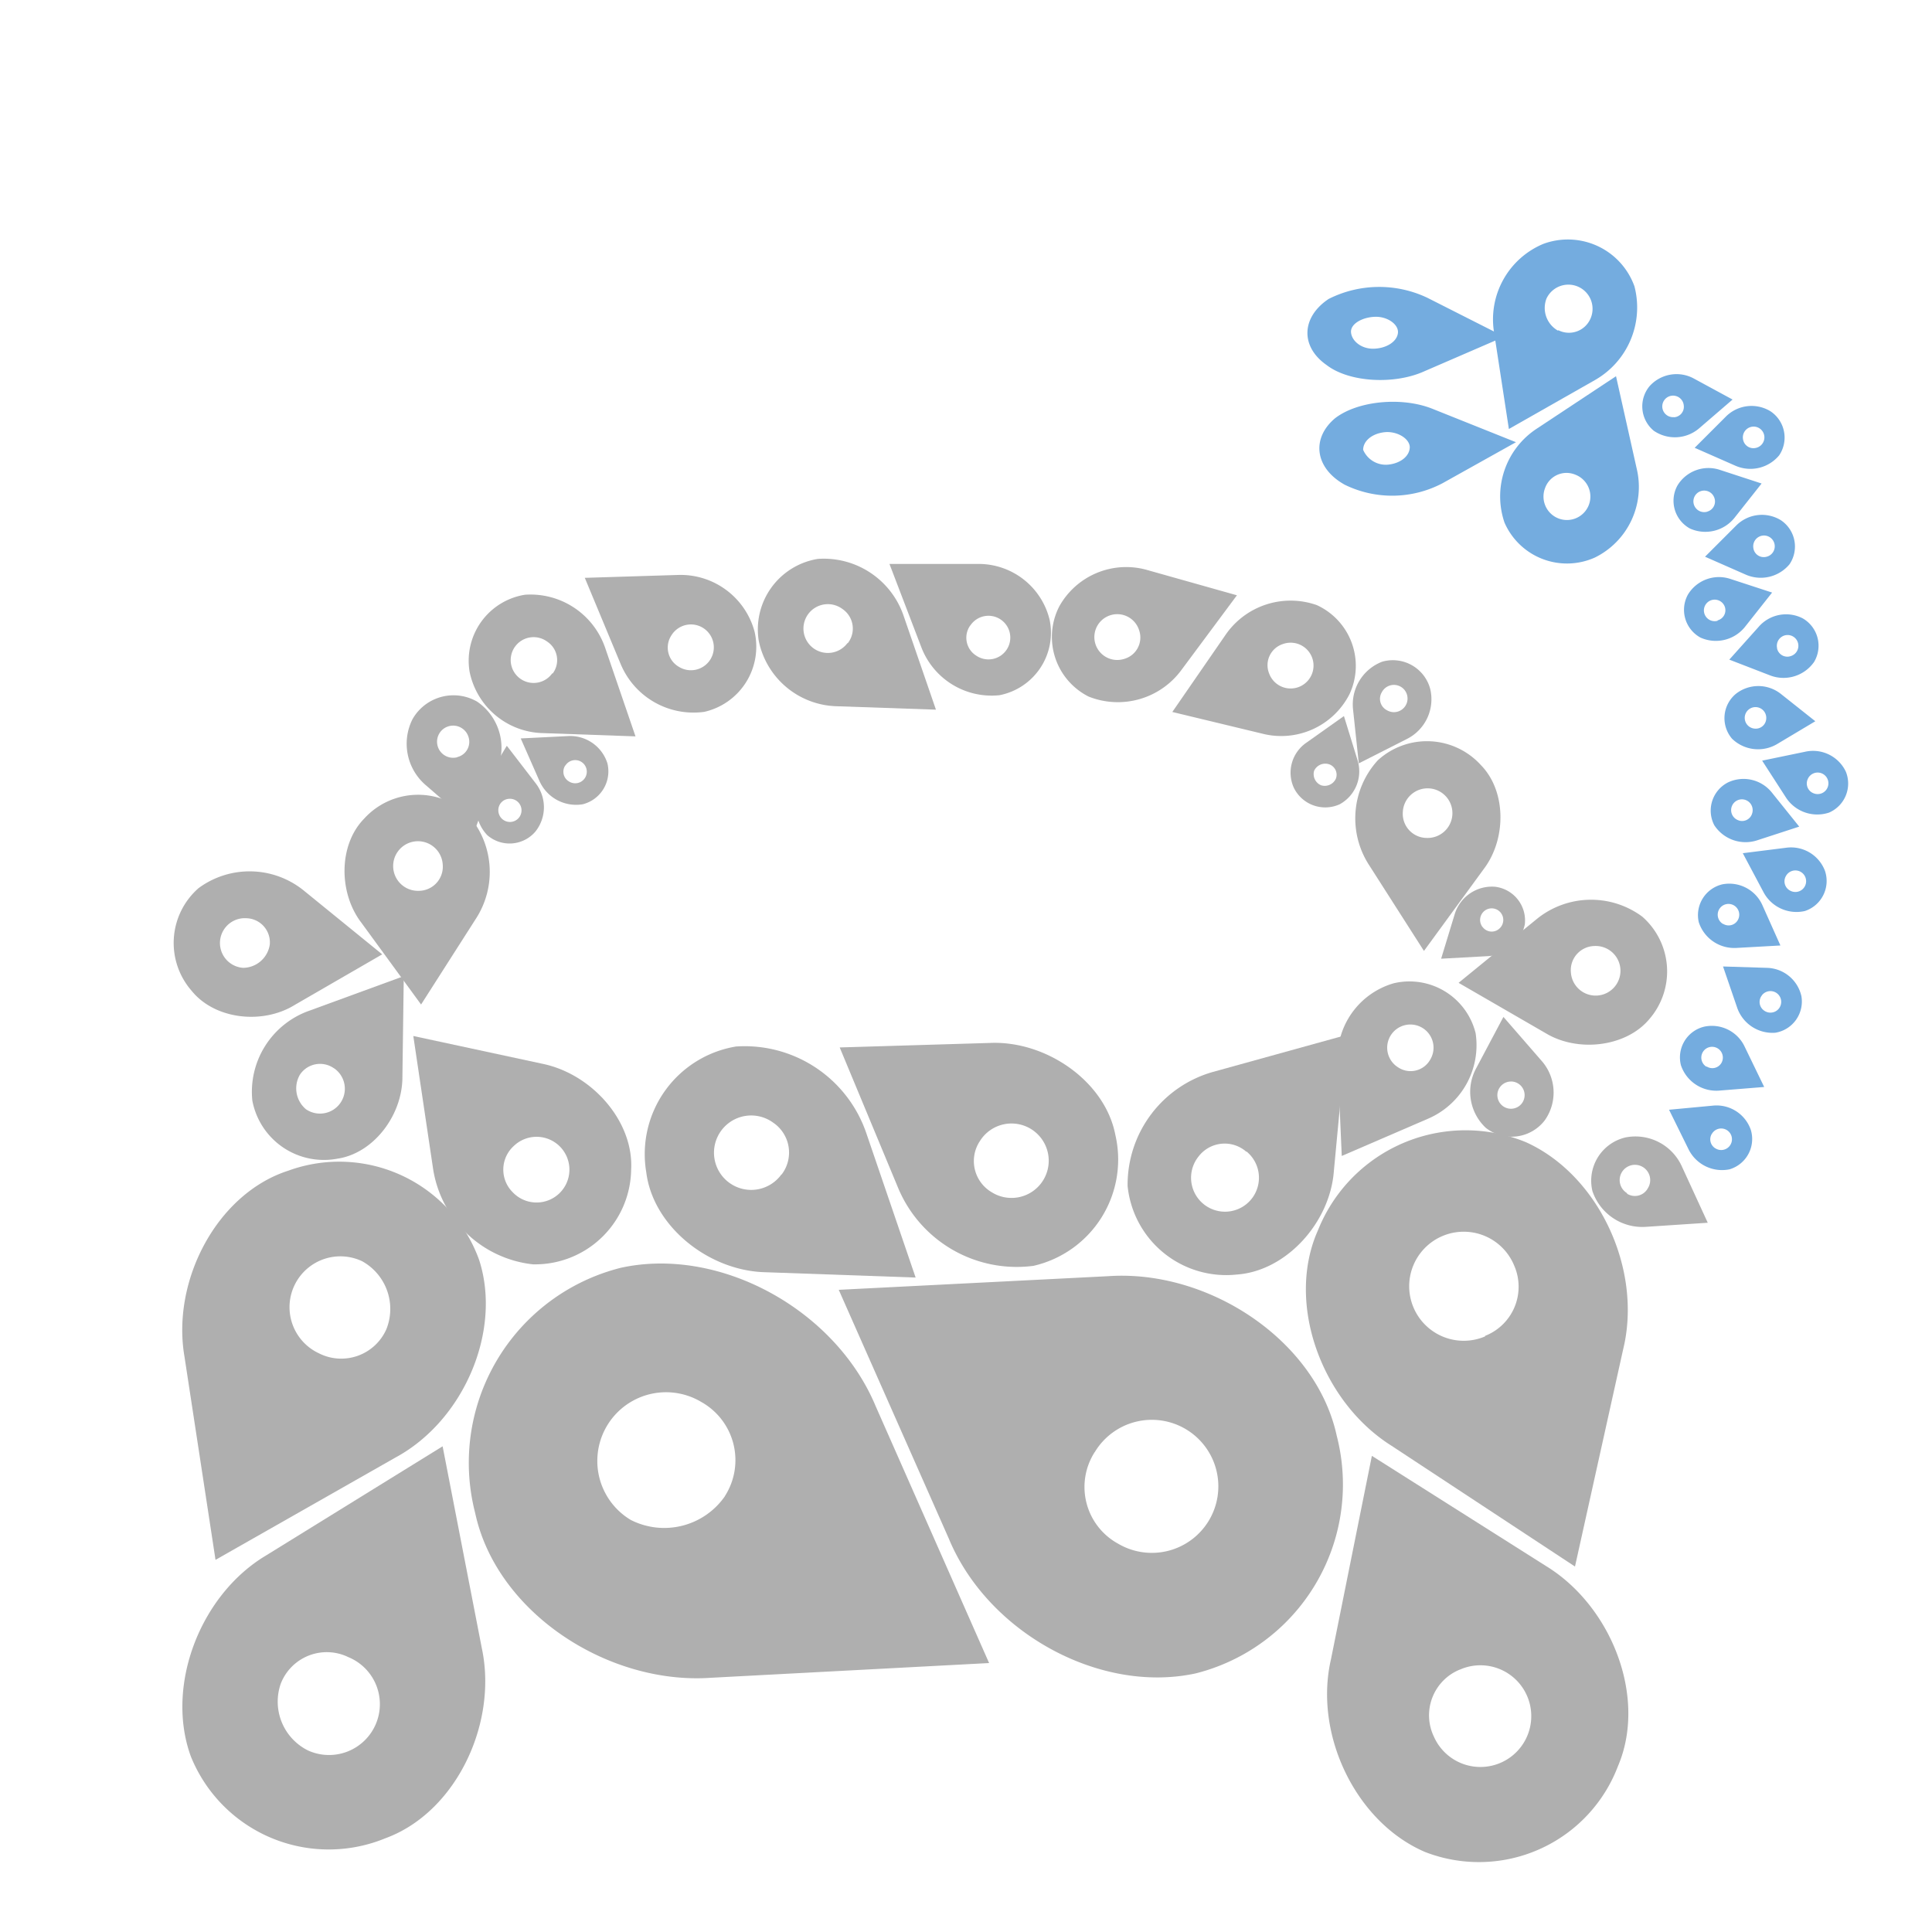 <svg id="Capa_1" data-name="Capa 1" xmlns="http://www.w3.org/2000/svg" viewBox="0 0 141.73 141.73">
    <defs>
        <style>.cls-1{fill:#afafaf;}.cls-2{fill:#74acdf;}</style>
    </defs>
    <title>elec_g</title>
    <path id="_Trazado_compuesto_" data-name="&lt;Trazado compuesto&gt;" class="cls-1"
          d="M120.74,90l4.54-.3-1.89-4.11a3.74,3.74,0,0,0-4.14-2.15h0a3.26,3.26,0,0,0-2.43,3.94h0A3.86,3.86,0,0,0,120.74,90Zm-1.38-2.47a1.12,1.12,0,1,1,1.53-.37A1.08,1.08,0,0,1,119.36,87.57Z"/>
    <path id="_Trazado_compuesto_2" data-name="&lt;Trazado compuesto&gt;" class="cls-2"
          d="M126.88,85.78h0a2.32,2.32,0,0,0,1.56-2.89h0a2.66,2.66,0,0,0-2.8-1.78l-3.2.3,1.43,2.9A2.74,2.74,0,0,0,126.88,85.78Zm-1.31-2.58a.79.79,0,1,1,.32,1.07A.77.77,0,0,1,125.57,83.19Z"/>
    <path id="_Trazado_compuesto_3" data-name="&lt;Trazado compuesto&gt;" class="cls-2"
          d="M126.19,80l3.23-.26L128,76.81a2.66,2.66,0,0,0-3-1.49h0a2.32,2.32,0,0,0-1.69,2.82h0A2.74,2.74,0,0,0,126.19,80Zm-1-1.74a.79.79,0,1,1,1.09-.28A.77.77,0,0,1,125.19,78.23Z"/>
    <path id="_Trazado_compuesto_4" data-name="&lt;Trazado compuesto&gt;" class="cls-2"
          d="M130.24,75.76h0a2.32,2.32,0,0,0,1.91-2.68h0A2.66,2.66,0,0,0,129.61,71l-3.21-.1,1.05,3.06A2.74,2.74,0,0,0,130.24,75.76Zm-1-2.73a.79.79,0,1,1,.18,1.11A.77.77,0,0,1,129.27,73Z"/>
    <path id="_Trazado_compuesto_5" data-name="&lt;Trazado compuesto&gt;" class="cls-2"
          d="M127.38,69.54l3.23-.18-1.31-2.93a2.66,2.66,0,0,0-2.93-1.56h0a2.32,2.32,0,0,0-1.75,2.78h0A2.74,2.74,0,0,0,127.38,69.54Zm-1-1.77a.79.79,0,1,1,1.09-.25A.77.77,0,0,1,126.42,67.78Z"/>
    <path id="_Trazado_compuesto_6" data-name="&lt;Trazado compuesto&gt;" class="cls-2"
          d="M132.41,66.83h0a2.32,2.32,0,0,0,1.47-2.94h0a2.66,2.66,0,0,0-2.85-1.7l-3.18.4,1.52,2.86A2.74,2.74,0,0,0,132.41,66.83ZM131,64.29a.79.79,0,1,1,.35,1.06A.77.77,0,0,1,131,64.29Z"/>
    <path id="_Trazado_compuesto_7" data-name="&lt;Trazado compuesto&gt;" class="cls-2"
          d="M128.92,61.64l3.07-1-2-2.49a2.66,2.66,0,0,0-3.23-.75h0a2.32,2.32,0,0,0-1,3.14h0A2.74,2.74,0,0,0,128.92,61.64Zm-1.38-1.46a.79.79,0,1,1,1-.52A.77.77,0,0,1,127.53,60.18Z"/>
    <path id="_Trazado_compuesto_8" data-name="&lt;Trazado compuesto&gt;" class="cls-2"
          d="M134.18,59.61h0a2.32,2.32,0,0,0,1.23-3h0a2.66,2.66,0,0,0-3-1.46l-3.14.65L131,58.48A2.74,2.74,0,0,0,134.18,59.61Zm-1.58-2.42a.79.79,0,1,1,.43,1A.77.77,0,0,1,132.6,57.19Z"/>
    <path id="_Trazado_compuesto_9" data-name="&lt;Trazado compuesto&gt;" class="cls-2"
          d="M130.39,54.57l2.78-1.66-2.52-2a2.66,2.66,0,0,0-3.32,0h0a2.32,2.32,0,0,0-.27,3.28h0A2.74,2.74,0,0,0,130.39,54.57Zm-1.67-1.12a.79.79,0,1,1,.85-.73A.77.77,0,0,1,128.72,53.45Z"/>
    <path id="_Trazado_compuesto_10" data-name="&lt;Trazado compuesto&gt;" class="cls-2"
          d="M133.08,48.56h0a2.32,2.32,0,0,0-.82-3.19h0A2.66,2.66,0,0,0,129,46l-2.14,2.39,3,1.16A2.74,2.74,0,0,0,133.08,48.56Zm-2.71-1a.79.79,0,1,1,1,.57A.77.77,0,0,1,130.36,47.55Z"/>
    <path id="_Trazado_compuesto_11" data-name="&lt;Trazado compuesto&gt;" class="cls-2"
          d="M128,46l2-2.53-3.06-1a2.66,2.66,0,0,0-3.11,1.14h0a2.32,2.32,0,0,0,.91,3.16h0A2.74,2.74,0,0,0,128,46Zm-2-.46a.79.79,0,1,1,.54-1A.77.77,0,0,1,126,45.51Z"/>
    <path id="_Trazado_compuesto_12" data-name="&lt;Trazado compuesto&gt;" class="cls-2"
          d="M131.28,41.39h0a2.32,2.32,0,0,0-.64-3.23h0a2.66,2.66,0,0,0-3.29.41l-2.27,2.27,3,1.32A2.74,2.74,0,0,0,131.28,41.39Zm-2.65-1.16a.79.79,0,1,1,.93.62A.77.77,0,0,1,128.63,40.24Z"/>
    <path id="_Trazado_compuesto_13" data-name="&lt;Trazado compuesto&gt;" class="cls-2"
          d="M127.23,38l2-2.53-3.06-1a2.66,2.66,0,0,0-3.11,1.14h0a2.32,2.32,0,0,0,.91,3.16h0A2.74,2.74,0,0,0,127.23,38Zm-2-.46a.79.79,0,1,1,.54-1A.77.77,0,0,1,125.28,37.52Z"/>
    <path id="_Trazado_compuesto_14" data-name="&lt;Trazado compuesto&gt;" class="cls-2"
          d="M130.52,33.4h0a2.32,2.32,0,0,0-.64-3.23h0a2.66,2.66,0,0,0-3.29.41l-2.27,2.27,3,1.32A2.74,2.74,0,0,0,130.52,33.4Zm-2.65-1.16a.79.79,0,1,1,.93.62A.77.77,0,0,1,127.87,32.24Z"/>
    <path id="_Trazado_compuesto_15" data-name="&lt;Trazado compuesto&gt;" class="cls-2"
          d="M124.65,31.42l2.45-2.11-2.82-1.53a2.66,2.66,0,0,0-3.27.55h0a2.32,2.32,0,0,0,.31,3.27h0A2.74,2.74,0,0,0,124.65,31.42Zm-1.84-.82a.79.79,0,1,1,.71-.86A.77.77,0,0,1,122.81,30.61Z"/>
    <path id="_Trazado_compuesto_16" data-name="&lt;Trazado compuesto&gt;" class="cls-1"
          d="M35.15,92.43h0a10.91,10.91,0,0,0-14-6.55h0c-5.23,1.68-8.57,8.06-7.62,13.62l2.28,14.93L29,106.93C34,104.24,36.84,97.66,35.15,92.43ZM23.38,99.27a3.73,3.73,0,1,1,3.18-6.75,4,4,0,0,1,1.78,5A3.62,3.62,0,0,1,23.38,99.27Z"/>
    <path id="_Trazado_compuesto_17" data-name="&lt;Trazado compuesto&gt;" class="cls-1"
          d="M14,128.85h0a10.91,10.91,0,0,0,14.28,6h0c5.16-1.89,8.24-8.4,7.07-13.92l-2.88-14.83-12.94,8C14.66,117,12.12,123.7,14,128.85Zm11.49-7.31a3.73,3.73,0,1,1-2.9,6.87,4,4,0,0,1-2-4.88A3.62,3.62,0,0,1,25.5,121.54Z"/>
    <path id="_Trazado_compuesto_18" data-name="&lt;Trazado compuesto&gt;" class="cls-1"
          d="M111.94,83.79h0a11.66,11.66,0,0,0-15.25,6.45h0c-2.4,5.36.27,12.58,5.36,15.8l13.49,8.88L119.07,99C120.51,93.14,117.29,86.2,111.94,83.79Zm-3,14.25a4,4,0,1,1,2.13-5.22A3.87,3.87,0,0,1,108.94,98Z"/>
    <path id="_Trazado_compuesto_19" data-name="&lt;Trazado compuesto&gt;" class="cls-1"
          d="M39.09,92.75h0a7.05,7.05,0,0,0,7.21-6.94h0c.2-3.55-2.87-7-6.45-7.76L30.32,76l1.45,9.74A8.33,8.33,0,0,0,39.09,92.75ZM37.7,84.06a2.41,2.41,0,1,1-.08,3.41A2.34,2.34,0,0,1,37.7,84.06Z"/>
    <path id="_Trazado_compuesto_20" data-name="&lt;Trazado compuesto&gt;" class="cls-1"
          d="M54,76.77h0A8,8,0,0,0,47.41,86h0c.5,4,4.63,7.25,8.76,7.33l11,.39-3.6-10.54A9.43,9.43,0,0,0,54,76.77Zm3.32,9.39a2.73,2.73,0,1,1-.61-3.81A2.65,2.65,0,0,1,57.34,86.16Z"/>
    <path id="_Trazado_compuesto_21" data-name="&lt;Trazado compuesto&gt;" class="cls-1"
          d="M75.82,92.86h0a8,8,0,0,0,6-9.61h0c-.76-3.94-5.1-6.93-9.22-6.74l-11,.33,4.28,10.29A9.43,9.43,0,0,0,75.82,92.86ZM71.89,83.7a2.73,2.73,0,1,1,.86,3.76A2.65,2.65,0,0,1,71.89,83.7Z"/>
    <path id="_Trazado_compuesto_22" data-name="&lt;Trazado compuesto&gt;" class="cls-1"
          d="M82.72,87h0a7.27,7.27,0,0,0,8,6.5h0c3.65-.25,6.85-3.83,7.13-7.58l.94-10L89,78.63A8.6,8.6,0,0,0,82.72,87Zm8.72-2.53a2.49,2.49,0,1,1-3.5.35A2.41,2.41,0,0,1,91.44,84.5Z"/>
    <path id="_Trazado_compuesto_23" data-name="&lt;Trazado compuesto&gt;" class="cls-1"
          d="M18.51,80.73h0A5.34,5.34,0,0,0,24.75,85h0c2.66-.39,4.78-3.2,4.77-6l.1-7.39-7,2.56A6.31,6.31,0,0,0,18.51,80.73Zm6-2.36a1.82,1.82,0,1,1-2.07,3A2,2,0,0,1,22,78.84,1.77,1.77,0,0,1,24.5,78.37Z"/>
    <path id="_Trazado_compuesto_24" data-name="&lt;Trazado compuesto&gt;" class="cls-1"
          d="M14.57,65.15h0a5.34,5.34,0,0,0-.49,7.56h0c1.7,2.08,5.2,2.47,7.56,1l6.4-3.7-5.78-4.7A6.31,6.31,0,0,0,14.57,65.15Zm5.22,4.15A2,2,0,0,1,17.84,71a1.82,1.82,0,0,1,.24-3.64A1.77,1.77,0,0,1,19.79,69.3Z"/>
    <path id="_Trazado_compuesto_25" data-name="&lt;Trazado compuesto&gt;" class="cls-1"
          d="M34.28,59.71h0a5.34,5.34,0,0,0-7.57.35h0c-1.88,1.92-1.88,5.44-.2,7.63l4.38,6,4-6.26A6.31,6.31,0,0,0,34.28,59.71Zm-3.54,5.64a1.82,1.82,0,1,1,1.74-1.9A1.77,1.77,0,0,1,30.74,65.35Z"/>
    <path id="_Trazado_compuesto_26" data-name="&lt;Trazado compuesto&gt;" class="cls-1"
          d="M112.76,67.4,107,72.1l6.4,3.7c2.36,1.42,5.86,1,7.56-1h0a5.34,5.34,0,0,0-.49-7.56h0A6.31,6.31,0,0,0,112.76,67.4Zm4.18,2a1.82,1.82,0,1,1-1.7,1.94A1.77,1.77,0,0,1,116.94,69.4Z"/>
    <path id="_Trazado_compuesto_27" data-name="&lt;Trazado compuesto&gt;" class="cls-1"
          d="M108.25,75.79h0a5,5,0,0,0-6-3.66h0a5.7,5.7,0,0,0-4.12,5.79l.3,6.88,6.37-2.75A5.87,5.87,0,0,0,108.25,75.79Zm-5.67,2.52a1.7,1.7,0,1,1,2.33-.56A1.65,1.65,0,0,1,102.58,78.31Z"/>
    <path id="_Trazado_compuesto_28" data-name="&lt;Trazado compuesto&gt;" class="cls-1"
          d="M109,82.74h0a3.07,3.07,0,0,0,4.32-.55h0a3.52,3.52,0,0,0-.24-4.38l-2.79-3.21-2,3.77A3.62,3.62,0,0,0,109,82.74Zm1.77-3.4a1,1,0,1,1-.91,1.17A1,1,0,0,1,110.82,79.34Z"/>
    <path id="_Trazado_compuesto_29" data-name="&lt;Trazado compuesto&gt;" class="cls-1"
          d="M35,51.47h0a3.46,3.46,0,0,0-4.74,1.29h0a4,4,0,0,0,1,4.86l3.62,3.15,1.67-4.54A4.09,4.09,0,0,0,35,51.47Zm-1.45,4.08a1.18,1.18,0,1,1,.83-1.45A1.15,1.15,0,0,1,33.54,55.54Z"/>
    <path id="_Trazado_compuesto_30" data-name="&lt;Trazado compuesto&gt;" class="cls-1"
          d="M35.75,61.27h0A2.49,2.49,0,0,0,39.28,61h0a2.86,2.86,0,0,0,0-3.56l-2.1-2.73-1.82,3A2.94,2.94,0,0,0,35.75,61.27Zm1.6-2.67a.85.85,0,1,1-.79.9A.83.83,0,0,1,37.35,58.6Z"/>
    <path id="_Trazado_compuesto_31" data-name="&lt;Trazado compuesto&gt;" class="cls-1"
          d="M111.86,67.81h0a2.49,2.49,0,0,0-2.2-2.76h0a2.86,2.86,0,0,0-2.94,2l-1,3.28,3.47-.19A2.94,2.94,0,0,0,111.86,67.81Zm-3.1.2a.85.85,0,1,1,1.2.14A.83.83,0,0,1,108.76,68Z"/>
    <path id="_Trazado_compuesto_32" data-name="&lt;Trazado compuesto&gt;" class="cls-1"
          d="M42.75,59h0a2.49,2.49,0,0,0,1.81-3h0a2.86,2.86,0,0,0-2.92-2l-3.44.17,1.4,3.18A2.94,2.94,0,0,0,42.75,59Zm-1.28-2.83a.85.85,0,1,1,.29,1.17A.83.83,0,0,1,41.47,56.15Z"/>
    <path id="_Trazado_compuesto_33" data-name="&lt;Trazado compuesto&gt;" class="cls-1"
          d="M45.56,93h0a14.75,14.75,0,0,0-10.7,18h0c1.56,7.26,9.69,12.61,17.3,12.08L72.56,122l-8.32-18.84C61.29,96.08,52.82,91.42,45.56,93Zm7.62,16.76a5.42,5.42,0,0,1-6.91,1.74,5,5,0,0,1,5.18-8.65A4.89,4.89,0,0,1,53.18,109.75Z"/>
    <path id="_Trazado_compuesto_34" data-name="&lt;Trazado compuesto&gt;" class="cls-1"
          d="M87.71,122.76h0a14.29,14.29,0,0,0,10.35-17.44h0c-1.52-7-9.4-12.21-16.77-11.7l-19.76,1,8.07,18.24C72.46,119.77,80.68,124.28,87.71,122.76Zm-7.4-16.23a4.88,4.88,0,1,1,1.69,6.7A4.74,4.74,0,0,1,80.31,106.52Z"/>
    <path id="_Trazado_compuesto_35" data-name="&lt;Trazado compuesto&gt;" class="cls-2"
          d="M119.9,21h0a5.19,5.19,0,0,0-6.68-3.11h0a6,6,0,0,0-3.62,6.48l1.09,7.1,6.3-3.58A6.13,6.13,0,0,0,119.9,21Zm-5.6,3.26a1.91,1.91,0,0,1-.85-2.36,1.77,1.77,0,0,1,3.21,1.51A1.72,1.72,0,0,1,114.31,24.22Z"/>
    <path id="_Trazado_compuesto_36" data-name="&lt;Trazado compuesto&gt;" class="cls-2"
          d="M110.37,38.34h0A5,5,0,0,0,117,40.9h0a5.77,5.77,0,0,0,3.07-6.51l-1.52-6.79-5.85,3.87A5.94,5.94,0,0,0,110.37,38.34Zm5.19-3.52a1.72,1.72,0,1,1-2.22,1A1.67,1.67,0,0,1,115.56,34.82Z"/>
    <path id="_Trazado_compuesto_37" data-name="&lt;Trazado compuesto&gt;" class="cls-2"
          d="M97.93,30.69h0c-1.76,1.49-1.46,3.66.72,4.87h0a7.92,7.92,0,0,0,7.19-.12l5.37-3L105.11,30C102.87,29.09,99.6,29.39,97.93,30.69Zm5.49,2.1c0,.64-.63,1.18-1.54,1.29A1.81,1.81,0,0,1,100,33c0-.64.63-1.18,1.54-1.29S103.39,32.15,103.42,32.79Z"/>
    <path id="_Trazado_compuesto_38" data-name="&lt;Trazado compuesto&gt;" class="cls-2"
          d="M97.47,21.93h0c-2,1.33-2.1,3.49-.15,4.85h0c1.68,1.29,5,1.44,7.16.46l5.87-2.54-5.63-2.85A8.24,8.24,0,0,0,97.47,21.93Zm5.08,2.51c-.08.63-.84,1.11-1.76,1.14s-1.63-.57-1.68-1.2.84-1.11,1.76-1.14S102.63,23.81,102.55,24.44Z"/>
    <path id="_Trazado_compuesto_39" data-name="&lt;Trazado compuesto&gt;" class="cls-1"
          d="M60,41h0a5.24,5.24,0,0,0-4.34,6h0a6,6,0,0,0,5.75,4.81l7.25.25L66.3,45.21A6.19,6.19,0,0,0,60,41Zm2.18,6.16a1.79,1.79,0,1,1-.4-2.5A1.74,1.74,0,0,1,62.18,47.2Z"/>
    <path id="_Trazado_compuesto_40" data-name="&lt;Trazado compuesto&gt;" class="cls-1"
          d="M73.32,51h0A4.67,4.67,0,0,0,77,45.47h0a5.36,5.36,0,0,0-5.28-4.1H65.25l2.33,6.09A5.52,5.52,0,0,0,73.32,51Zm-2.14-5.11a1.6,1.6,0,1,1,.44,2.21A1.55,1.55,0,0,1,71.18,45.88Z"/>
    <path id="_Trazado_compuesto_41" data-name="&lt;Trazado compuesto&gt;" class="cls-1"
          d="M38.51,43.63h0a4.9,4.9,0,0,0-4.06,5.65h0a5.62,5.62,0,0,0,5.38,4.5l6.79.24L44.4,47.54A5.79,5.79,0,0,0,38.51,43.63Zm2,5.77a1.68,1.68,0,1,1-.38-2.34A1.63,1.63,0,0,1,40.55,49.4Z"/>
    <path id="_Trazado_compuesto_42" data-name="&lt;Trazado compuesto&gt;" class="cls-1"
          d="M51.67,52.22h0a4.9,4.9,0,0,0,3.68-5.9h0a5.62,5.62,0,0,0-5.66-4.14l-6.79.21,2.63,6.32A5.79,5.79,0,0,0,51.67,52.22ZM49.26,46.6a1.68,1.68,0,1,1,.53,2.31A1.63,1.63,0,0,1,49.26,46.6Z"/>
    <path id="_Trazado_compuesto_43" data-name="&lt;Trazado compuesto&gt;" class="cls-1"
          d="M100.46,63.5l4,6.26,4.38-6c1.67-2.19,1.68-5.71-.2-7.63h0a5.34,5.34,0,0,0-7.57-.35h0A6.31,6.31,0,0,0,100.46,63.5Zm2.45-3.93a1.82,1.82,0,1,1,1.74,1.9A1.77,1.77,0,0,1,102.91,59.57Z"/>
    <path id="_Trazado_compuesto_44" data-name="&lt;Trazado compuesto&gt;" class="cls-1"
          d="M99.26,52.06,99.68,56l3.51-1.78a3.26,3.26,0,0,0,1.73-3.68h0a2.84,2.84,0,0,0-3.52-2h0A3.36,3.36,0,0,0,99.26,52.06Zm2.11-1.28a1,1,0,1,1,.37,1.32A.94.94,0,0,1,101.37,50.78Z"/>
    <path id="_Trazado_compuesto_45" data-name="&lt;Trazado compuesto&gt;" class="cls-1"
          d="M99.59,55.77l-1-3.24-2.75,1.95a2.67,2.67,0,0,0-.93,3.3h0A2.56,2.56,0,0,0,98.28,59h0A2.75,2.75,0,0,0,99.59,55.77ZM98,57.12a.9.9,0,0,1-1.08.49.89.89,0,0,1-.52-1.06.9.9,0,0,1,1.08-.49A.81.81,0,0,1,98,57.12Z"/>
    <path id="_Trazado_compuesto_46" data-name="&lt;Trazado compuesto&gt;" class="cls-1"
          d="M89.9,46.58,86,52.23l6.6,1.59A5.62,5.62,0,0,0,99,50.92h0a4.9,4.9,0,0,0-2.4-6.53h0A5.79,5.79,0,0,0,89.9,46.58Zm4.2.67a1.68,1.68,0,1,1-1,2.15A1.63,1.63,0,0,1,94.1,47.25Z"/>
    <path id="_Trazado_compuesto_47" data-name="&lt;Trazado compuesto&gt;" class="cls-1"
          d="M86.66,49.16l4.08-5.49-6.53-1.84a5.62,5.62,0,0,0-6.5,2.65h0a4.9,4.9,0,0,0,2.15,6.62h0A5.79,5.79,0,0,0,86.66,49.16Zm-4.17-.83a1.68,1.68,0,1,1,1.07-2.11A1.63,1.63,0,0,1,82.49,48.33Z"/>
    <path id="_Trazado_compuesto_48" data-name="&lt;Trazado compuesto&gt;" class="cls-1"
          d="M104.54,135.86h0a10.91,10.91,0,0,0,14.15-6.29h0c2.16-5.05-.47-11.75-5.28-14.69l-12.77-8.08-3,14.92C96.36,127.27,99.49,133.7,104.54,135.86Zm2.56-13.38a3.73,3.73,0,1,1-1.91,4.92A3.62,3.62,0,0,1,107.09,122.48Z"/>
</svg>